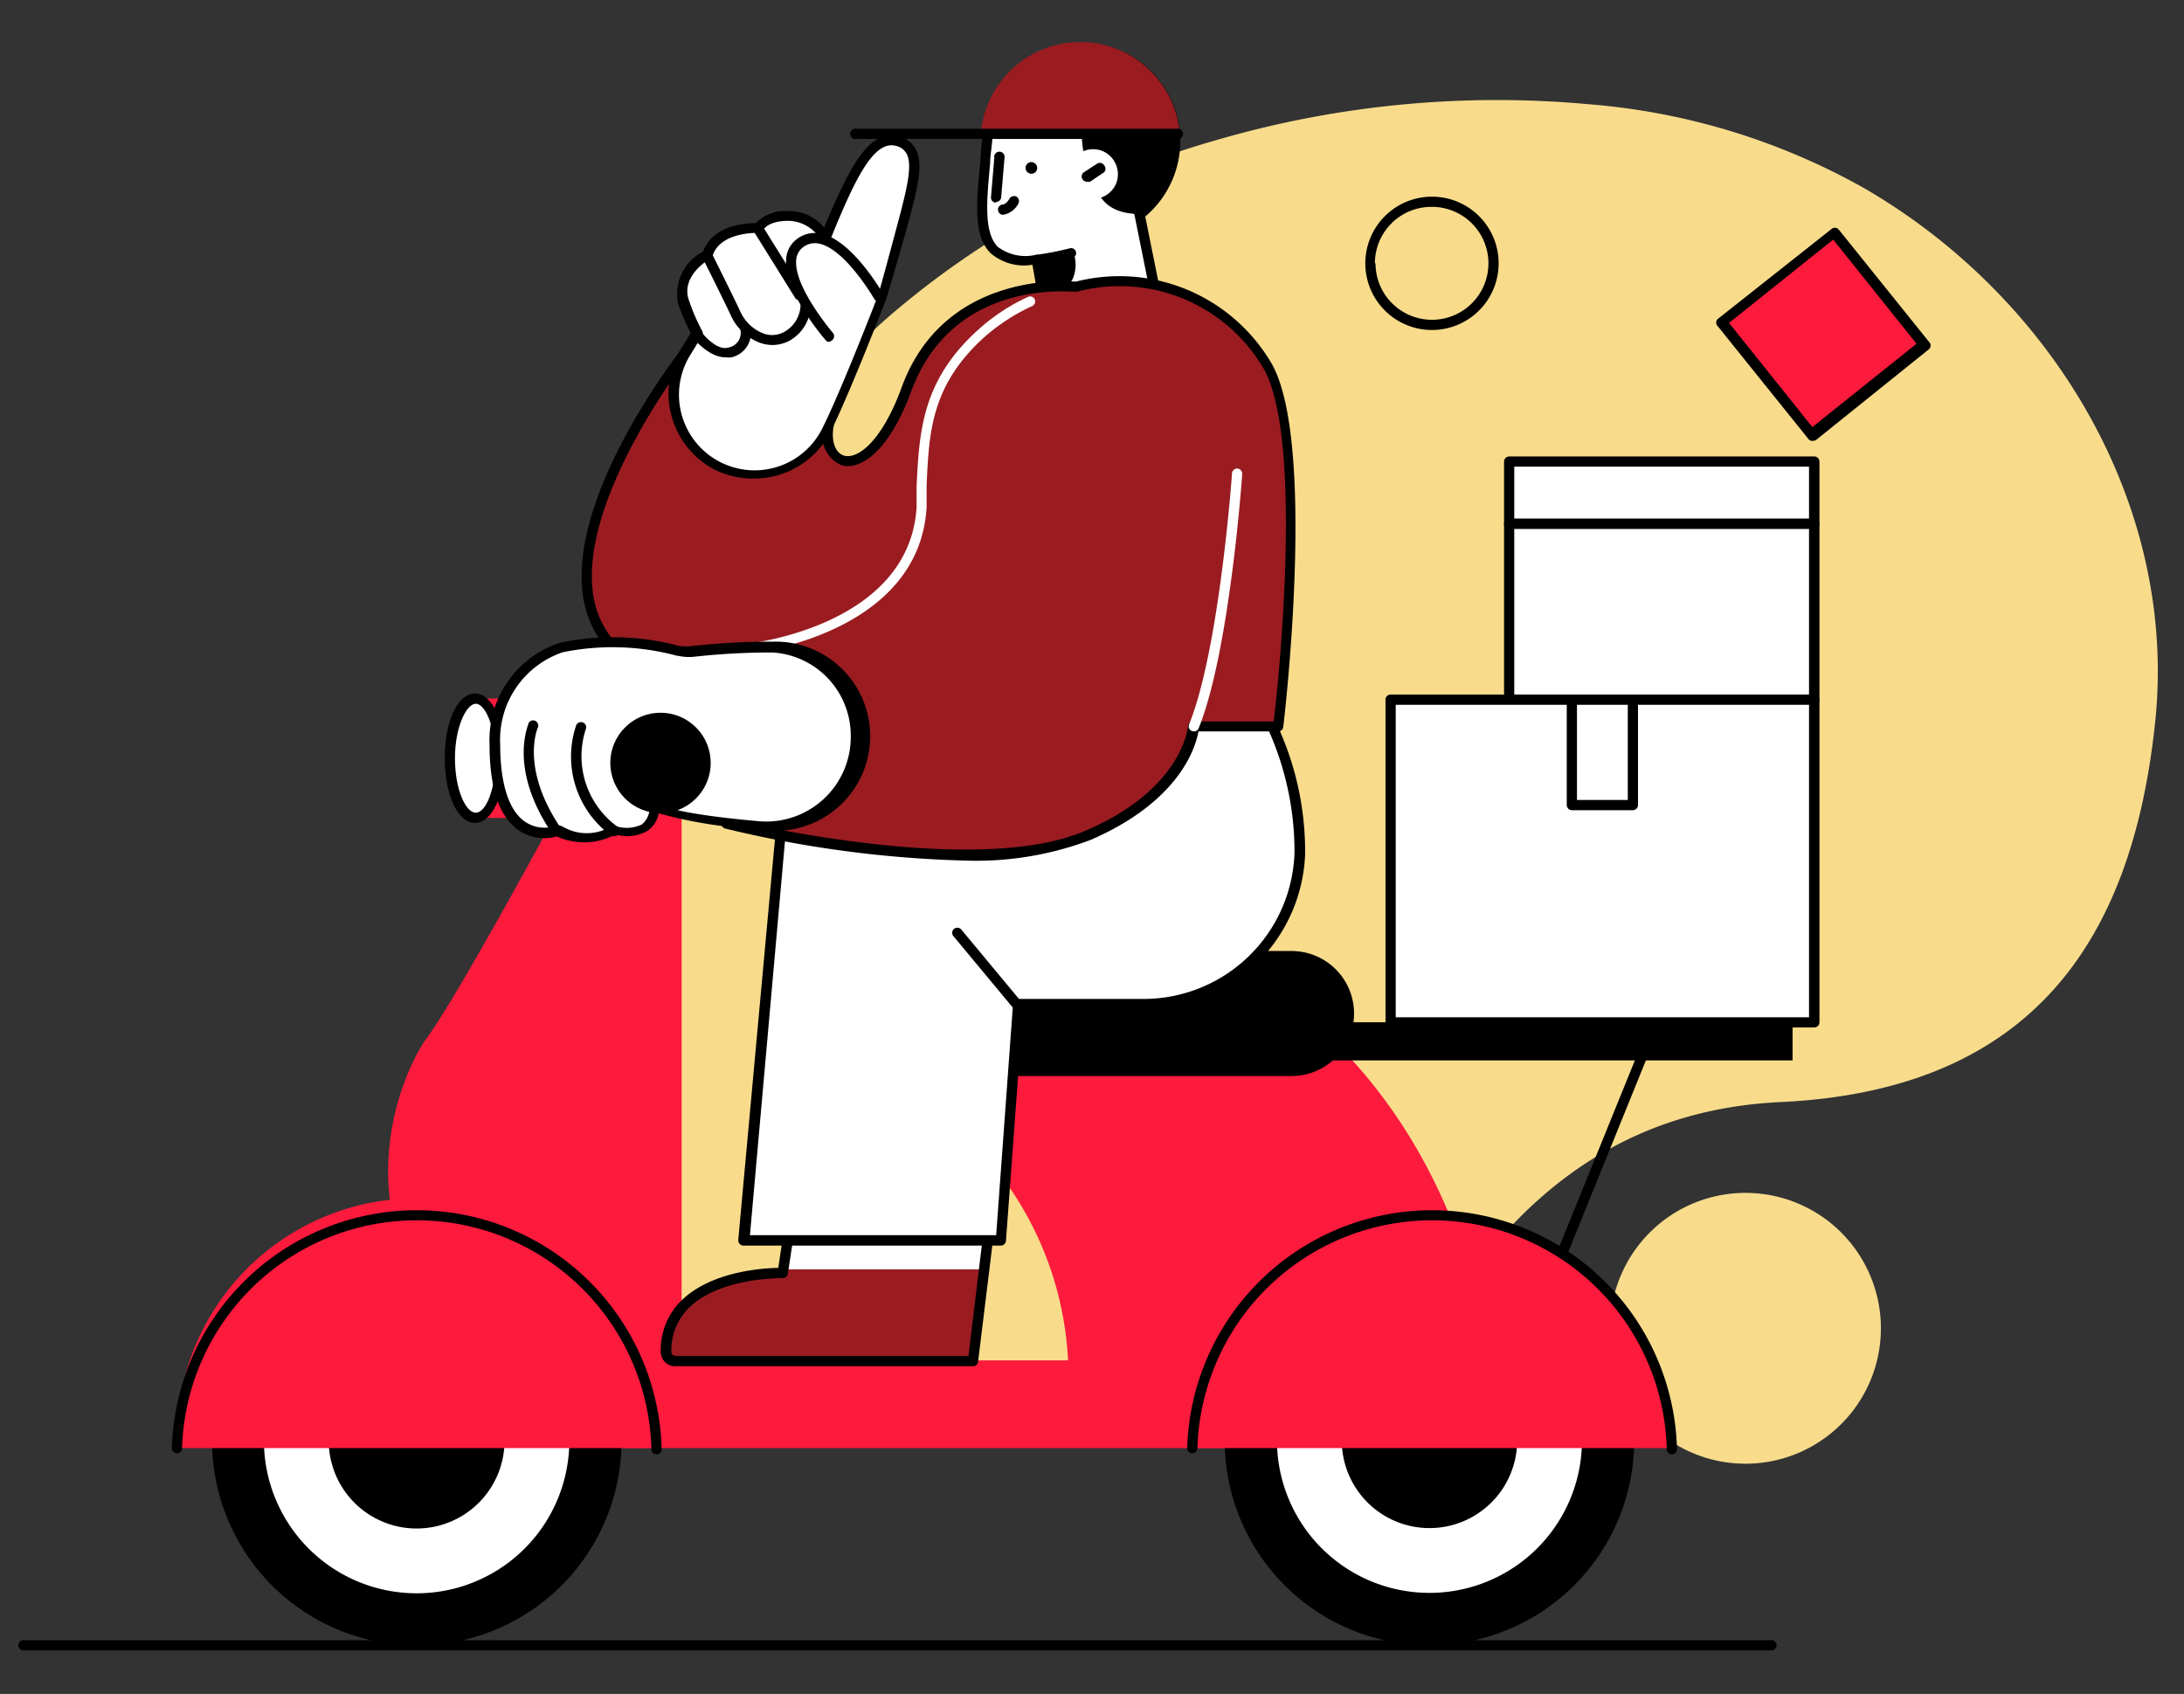 <svg id="Layer_1" data-name="Layer 1" xmlns="http://www.w3.org/2000/svg" viewBox="0 0 104.84 81.31"><rect x="0" y="0" width="104.84" height="81.31" fill="#333333" stroke="none"/><defs><style>.cls-1{fill:#f8dc8c;}.cls-2{fill:#fc1a3d;}.cls-3{fill:#fff;}.cls-4{fill:#9a1c21;}</style></defs><path class="cls-1" d="M90.11,62.24a6.5,6.5,0,1,1-7.84-4.8A6.5,6.5,0,0,1,90.11,62.24Z"/><path class="cls-1" d="M58.27,6.76A48.16,48.16,0,0,1,76.22,5,32.15,32.15,0,0,1,89.43,9c9.12,5.26,15.21,15.35,14,25.9-1.09,9.85-5.56,17.41-17.94,18-6.46.3-11.64,3.34-15.77,9.53-2.25,3.38-6.71,4.8-10.65,5.94s-8.28.78-12.28.46a25.93,25.93,0,0,1-12.28-3.91,20.6,20.6,0,0,1-8.91-17.24c0-6.45,2.52-12.65,6.09-17.93,3.44-5.09,6.16-10.29,10.88-14.47A41.32,41.32,0,0,1,58.27,6.76Z"/><path class="cls-2" d="M62.24,48.38H46.47A9.19,9.19,0,0,0,48.1,56.5a16,16,0,0,1,3.17,8.8H32.72V33.53H22.8v5.73h3.79S22,47.77,20.48,49.84s-6.18,13,9.36,19.67h42.1S72.2,56.37,62.24,48.38Z"/><path d="M1.18,79.22h83.9a.25.25,0,0,0,0-.49H1.18a.25.25,0,1,0,0,.49Z"/><circle cx="20.01" cy="69.15" r="9.83" transform="translate(-50.79 56.12) rotate(-63.43)"/><path class="cls-3" d="M27.33,69.15A7.33,7.33,0,1,1,20,61.82,7.32,7.32,0,0,1,27.33,69.15Z"/><path d="M24.22,69.15A4.22,4.22,0,1,1,20,64.93,4.22,4.22,0,0,1,24.22,69.15Z"/><path class="cls-2" d="M31.52,69.51H8.5a11.51,11.51,0,1,1,23,0Z"/><path d="M8.5,69.76a.25.25,0,0,0,.24-.25,11.27,11.27,0,0,1,22.53,0,.25.25,0,1,0,.49,0,11.76,11.76,0,0,0-23.51,0A.25.25,0,0,0,8.5,69.76Z"/><circle cx="68.62" cy="69.15" r="9.83" transform="translate(-28.8 68.77) rotate(-45)"/><path class="cls-3" d="M75.94,69.15a7.32,7.32,0,1,1-7.32-7.33A7.32,7.32,0,0,1,75.94,69.15Z"/><path d="M72.83,69.15a4.21,4.21,0,1,1-4.21-4.22A4.22,4.22,0,0,1,72.83,69.15Z"/><path class="cls-2" d="M80.25,69.51h-23a11.51,11.51,0,0,1,23,0Z"/><path d="M57.23,69.76a.25.25,0,0,0,.25-.25,11.27,11.27,0,0,1,22.53,0,.25.25,0,1,0,.49,0,11.76,11.76,0,0,0-23.51,0A.25.25,0,0,0,57.23,69.76Z"/><rect x="61.73" y="49.07" width="24.32" height="1.83"/><path d="M65.54,12.64a3.2,3.2,0,1,1,3.2,3.2A3.2,3.2,0,0,1,65.54,12.64Zm.49,0a2.71,2.71,0,1,0,2.71-2.71A2.71,2.71,0,0,0,66,12.64Z"/><path d="M47.27,7.6A4.73,4.73,0,1,0,51.1,2.12,4.72,4.72,0,0,0,47.27,7.6Z"/><path class="cls-3" d="M55.39,13.77l-.69-3.5c-2.41,0-2.17-2.07-2.17-2.07-.47-.26-.59-1.06-.61-1.87a1.52,1.52,0,0,0-2.38-1.22l-.14.1a3.16,3.16,0,0,1-1.9.67c0,.36,0,.41-.08.86-.28,3.38-.94,6.09,2.37,5.73l.3,1.76Z"/><path d="M50.09,14.48a.26.26,0,0,0,.25-.29L50,12.43a.24.24,0,0,0-.27-.2,2.2,2.2,0,0,1-1.83-.38c-.68-.68-.54-2.22-.37-4,0-.35.07-.72.1-1.09s0-.46.07-.67l0-.19A1.83,1.83,0,0,1,48,5a.24.24,0,1,0-.29-.39,2.09,2.09,0,0,0-.49,1.21l0,.19c0,.21,0,.32-.07.68s-.06.73-.09,1.08c-.19,1.91-.35,3.56.5,4.39a2.47,2.47,0,0,0,2,.55l.27,1.53A.25.25,0,0,0,50.09,14.48Z"/><path d="M55.39,13.94a.25.25,0,0,0,.24-.3l-.69-3.42a.25.25,0,1,0-.48.1l.69,3.42A.25.25,0,0,0,55.39,13.94Z"/><path class="cls-3" d="M53.59,8.78a1.2,1.2,0,0,1-1.54.69,1.19,1.19,0,1,1,.85-2.23A1.21,1.21,0,0,1,53.59,8.78Z"/><path d="M52.19,8.72a.25.25,0,0,0,.14,0L53,8.27A.25.25,0,0,0,53,7.93a.24.24,0,0,0-.34-.07l-.63.41a.24.24,0,0,0-.06.34A.23.23,0,0,0,52.19,8.72Z"/><path d="M49.79,8.05a.28.28,0,1,1-.29-.27A.29.29,0,0,1,49.79,8.05Z"/><path d="M49.79,12.72a13.21,13.21,0,0,0,1.68-.33.25.25,0,0,0,.18-.3.24.24,0,0,0-.3-.17,14.46,14.46,0,0,1-1.58.31.25.25,0,0,0-.23.26A.25.25,0,0,0,49.79,12.72Z"/><path d="M50.14,13.83a1,1,0,0,0,1.39-.53,1.76,1.76,0,0,0,0-1.18l-1.79.35Z"/><path d="M47.82,9.69a.24.24,0,0,0,.24-.22l.16-1.89a.25.25,0,1,0-.49,0l-.16,1.89a.25.25,0,0,0,.23.26Z"/><path class="cls-4" d="M56.58,6a4.79,4.79,0,0,0-9.5.48h9.56A3.86,3.86,0,0,0,56.58,6Z"/><path d="M48.15,10.31a1,1,0,0,0,.74-.55.25.25,0,0,0-.11-.33.26.26,0,0,0-.33.12s-.13.25-.33.27a.24.24,0,0,0-.21.27A.24.24,0,0,0,48.15,10.31Z"/><path d="M62,51.65H46.73a3,3,0,0,1,0-6H62a3,3,0,1,1,0,6Z"/><path class="cls-3" d="M24,36.39c0,1.59-.54,2.87-1.2,2.87S21.6,38,21.6,36.39s.53-2.86,1.2-2.86S24,34.81,24,36.39Z"/><path d="M21.35,36.39c0-1.77.62-3.1,1.45-3.1s1.44,1.33,1.44,3.1-.62,3.11-1.44,3.11S21.35,38.17,21.35,36.39Zm.49,0c0,1.5.51,2.62,1,2.62s.95-1.12.95-2.62-.5-2.61-.95-2.61S21.84,34.9,21.84,36.39Z"/><path d="M75.09,60.16a.26.26,0,0,0,.23-.16l4.56-11.25a.25.25,0,0,0-.13-.32.24.24,0,0,0-.32.13L74.86,59.82a.25.25,0,0,0,.14.32Z"/><path d="M41.11,6.67H56.49a.25.25,0,1,0,0-.49H41.11a.25.25,0,1,0,0,.49Z"/><path class="cls-3" d="M47.36,59l-.78,6.36H32.35a.44.44,0,0,1-.5-.44c0-3.93,5.59-3.8,5.59-3.8l.42-2.73Z"/><path class="cls-4" d="M46.7,65.34H32.47a.46.46,0,0,1-.51-.45c0-3.92,5.6-3.79,5.6-3.79l0-.17h9.66Z"/><path d="M31.72,64.9a3.3,3.3,0,0,1,1-2.48c1.42-1.39,3.89-1.55,4.64-1.56l.38-2.53a.24.24,0,0,1,.26-.21l9.5.61a.26.26,0,0,1,.17.09.22.22,0,0,1,.06.19l-.78,6.36a.24.24,0,0,1-.24.21H32.47A.69.69,0,0,1,31.72,64.9ZM47.2,59.21l-9-.58-.38,2.51a.25.25,0,0,1-.25.21s-3-.05-4.49,1.42a2.83,2.83,0,0,0-.85,2.12c0,.18.16.2.26.2h14Z"/><path class="cls-3" d="M37.5,39.76c0-.9.52-4.88,5.64-4.88l7.28,0H61.07a14.42,14.42,0,0,1,1.33,5.83V41a7.47,7.47,0,0,1-7.51,7.2h-6L48,59.53H35.68Z"/><path d="M35.5,59.7a.26.26,0,0,1-.06-.19l1.81-19.77c0-.87.49-5.11,5.89-5.11H61.07a.25.25,0,0,1,.22.13,14.42,14.42,0,0,1,1.36,5.94c0,.11,0,.22,0,.32a7.75,7.75,0,0,1-7.75,7.43H49.11l-.82,11.11a.25.25,0,0,1-.25.23H35.68A.25.25,0,0,1,35.5,59.7ZM48.63,48.18a.25.25,0,0,1,.25-.23h6a7.25,7.25,0,0,0,7.26-7c0-.1,0-.2,0-.31a14.35,14.35,0,0,0-1.24-5.58H43.14c-5,0-5.37,3.87-5.4,4.66L36,59.29H47.82Z"/><path d="M48.88,48.44a.21.21,0,0,0,.15,0,.25.25,0,0,0,0-.35l-2.9-3.49a.26.26,0,0,0-.35,0,.25.25,0,0,0,0,.35l2.9,3.49A.27.27,0,0,0,48.88,48.44Z"/><path class="cls-4" d="M60.83,17.5a8.29,8.29,0,0,0-9.17-3.73s-6-.74-8.15,4.94c-1.76,4.76-4.17,3.81-3.71,1.64l-7-3.29s-9.2,11.82-1.68,15.17a10.78,10.78,0,0,0,4.62.88l-.87,6.42s11.91,3,17.41.56c4.88-2.14,5-5.23,5-5.23H61.4S63,21.13,60.83,17.5Z"/><path d="M34.81,39.77a.26.26,0,0,1-.19-.27l.84-6.14a11.11,11.11,0,0,1-4.44-.9,4.84,4.84,0,0,1-2.93-3.32c-1.2-4.81,4.28-11.93,4.51-12.23a.25.25,0,0,1,.3-.07l7,3.29a.24.24,0,0,1,.13.27c-.15.74.05,1.34.49,1.47.68.19,1.83-.74,2.75-3.24,2-5.55,7.83-5.16,8.37-5.11A8.46,8.46,0,0,1,61,17.38c2.21,3.66.67,17,.6,17.51a.24.24,0,0,1-.24.22H57.53c-.14.78-.91,3.35-5.16,5.2a15.56,15.56,0,0,1-6,1A54.7,54.7,0,0,1,34.81,39.77ZM60.62,17.63A8,8,0,0,0,51.71,14h-.1c-.42,0-5.9-.55-7.87,4.79-1.11,3-2.5,3.79-3.35,3.54a1.55,1.55,0,0,1-.86-1.85l-6.66-3.12c-.8,1.07-5.36,7.44-4.3,11.65a4.37,4.37,0,0,0,2.65,3,10.56,10.56,0,0,0,4.51.86.2.2,0,0,1,.19.08.22.22,0,0,1,.06.19l-.84,6.21c1.63.38,12.08,2.68,17,.51,4.66-2,4.89-5,4.89-5a.23.23,0,0,1,.24-.23h3.87C61.37,32.86,62.6,20.9,60.62,17.63Z"/><path class="cls-3" d="M57.31,35.11a.25.25,0,0,0,.23-.15c1.47-3.64,2.07-11.86,2.09-12.2a.25.25,0,0,0-.23-.27.25.25,0,0,0-.26.23c0,.09-.61,8.49-2.06,12.05a.24.24,0,0,0,.14.32Z"/><rect class="cls-3" x="72.45" y="22.15" width="14.64" height="11.43"/><path d="M72.2,33.58V22.15a.25.25,0,0,1,.25-.24H87.09a.25.25,0,0,1,.25.24V33.58a.25.25,0,0,1-.25.25H72.45A.25.25,0,0,1,72.2,33.58ZM86.84,22.4H72.69V33.34H86.84Z"/><rect class="cls-3" x="66.75" y="33.58" width="20.34" height="15.49"/><path d="M66.51,49.07V33.58a.24.24,0,0,1,.24-.24H87.09a.25.25,0,0,1,.25.24V49.07a.25.25,0,0,1-.25.25H66.75A.25.25,0,0,1,66.51,49.07ZM86.84,33.83H67v15H86.84Z"/><rect class="cls-2" x="84.06" y="12.56" width="6.94" height="6.94" transform="translate(9.24 58.34) rotate(-38.77)"/><path d="M86.81,21.07l-4.35-5.41a.24.24,0,0,1,0-.35L87.91,11a.25.25,0,0,1,.34,0l4.35,5.41a.24.24,0,0,1,0,.35l-5.41,4.35a.27.27,0,0,1-.15.05A.23.23,0,0,1,86.81,21.07ZM88,11.5l-5,4,4,5,5-4Z"/><path d="M75.46,38.89h2.93a.25.25,0,0,0,.24-.25V33.58a.25.25,0,0,0-.49,0V38.4H75.7V33.58a.25.25,0,0,0-.49,0v5.06A.25.25,0,0,0,75.46,38.89Z"/><path d="M72.45,25.39H87.09a.25.25,0,0,0,0-.5H72.45a.25.25,0,0,0,0,.5Z"/><path class="cls-3" d="M34.41,22.32a3.87,3.87,0,0,0,5.26-1.7c.94-1.89,2.65-6.34,2.65-6.34s1-3.3,1.14-4c.5-1.91.78-3.19-.41-3.49s-2.16,1.58-3.43,4.65a2.07,2.07,0,0,0-1.79-1c-1.19,0-1.42.57-1.42.57s-2-.1-2.46,1.3c0,0-1.62.9-1.15,2.27A8.23,8.23,0,0,0,33.44,16l-.54.88a3.88,3.88,0,0,0,1.51,5.45Z"/><path d="M34.3,22.54a4.13,4.13,0,0,1-1.61-5.8l.47-.75a10,10,0,0,1-.6-1.39,2.27,2.27,0,0,1,1.19-2.52c.45-1.26,2-1.37,2.53-1.37a2,2,0,0,1,1.55-.58,2.16,2.16,0,0,1,1.73.8c1.21-2.9,2.15-4.74,3.55-4.39a1.25,1.25,0,0,1,.82.57c.39.65.18,1.65-.23,3.22-.18.71-1.11,3.89-1.15,4s-1.73,4.48-2.66,6.36a4.13,4.13,0,0,1-2.41,2.08,4.33,4.33,0,0,1-1.28.2A4.14,4.14,0,0,1,34.3,22.54Zm8.93-12.33c.29-1.14.59-2.32.28-2.85A.77.77,0,0,0,43,7c-1.08-.28-2,1.69-3.14,4.5a.24.24,0,0,1-.22.15.25.25,0,0,1-.23-.12,1.84,1.84,0,0,0-1.56-.93c-1,0-1.2.43-1.2.43a.27.27,0,0,1-.24.15s-1.85-.08-2.21,1.12a.24.24,0,0,1-.12.14c-.06,0-1.44.83-1,2a9.22,9.22,0,0,0,.62,1.43.23.23,0,0,1,0,.25l-.54.88a3.63,3.63,0,1,0,6.34,3.51c.9-1.81,2.55-6.07,2.64-6.31S43.05,10.89,43.23,10.21Z"/><path d="M39.76,16.41a.23.23,0,0,0,.16-.06A.25.25,0,0,0,40,16s-1.9-2.21-1.78-3.52a.85.85,0,0,1,.3-.59.93.93,0,0,1,.78-.2c1.28.25,2.65,2.64,2.67,2.66a.24.24,0,0,0,.42-.24c-.06-.11-1.5-2.61-3-2.9a1.41,1.41,0,0,0-1.18.3,1.28,1.28,0,0,0-.47.92c-.14,1.52,1.8,3.8,1.89,3.89A.21.21,0,0,0,39.76,16.41Z"/><path d="M38.4,14.41a.2.2,0,0,0,.13,0,.24.24,0,0,0,.08-.34l-2-3.21a.25.25,0,0,0-.34-.08.26.26,0,0,0-.08.34l2,3.21A.25.25,0,0,0,38.4,14.41Z"/><path d="M37.08,16.56a1.77,1.77,0,0,0,.77-.18,2,2,0,0,0,1.07-1.74.25.25,0,0,0-.49,0,1.52,1.52,0,0,1-.8,1.3,1.19,1.19,0,0,1-1,.06,2,2,0,0,1-1.07-1c-.3-.65-1.36-2.78-1.41-2.87a.25.25,0,0,0-.33-.11.25.25,0,0,0-.11.33s1.11,2.21,1.4,2.85a2.51,2.51,0,0,0,1.36,1.25A1.78,1.78,0,0,0,37.08,16.56Z"/><path d="M34.81,17.15a1.18,1.18,0,0,0,.31,0,1.2,1.2,0,0,0,.9-1.43.25.25,0,0,0-.49.06.71.71,0,0,1-.56.9c-.61.19-1.32-.77-1.33-.78a.25.25,0,0,0-.34-.06.25.25,0,0,0-.06.35S34,17.15,34.81,17.15Z"/><path class="cls-3" d="M36,31.35c.11,0,8.12-.9,8.48-7,0-.33,0-.66,0-1,.11-2.62.22-4.89,2.82-7.21a9.44,9.44,0,0,1,2.25-1.45.24.24,0,0,0-.2-.44A9.42,9.42,0,0,0,47,15.79c-2.75,2.45-2.87,4.93-3,7.55,0,.32,0,.65,0,1-.34,5.68-7.94,6.53-8,6.54a.23.23,0,0,0-.22.26A.25.25,0,0,0,36,31.35Z"/><path class="cls-3" d="M37.11,31.1a33.16,33.16,0,0,0-3.86.2,1.88,1.88,0,0,1-.63,0A12.33,12.33,0,0,0,27,31.08a4.64,4.64,0,0,0-3.2,4.64c0,4.34,2.06,4.47,3,4.16L27,40a2.45,2.45,0,0,0,2.52-.1s1.8.58,1.93-1.1a18.37,18.37,0,0,0,5,.87,4.29,4.29,0,1,0,.7-8.56Z"/><path d="M26.89,40.22l-.17-.07a2.21,2.21,0,0,1-1.86-.32c-.9-.66-1.36-2-1.36-4.11a4.91,4.91,0,0,1,3.39-4.87,12.33,12.33,0,0,1,5.73.16h.05a2,2,0,0,0,.55,0,34.89,34.89,0,0,1,3.91-.21,4.54,4.54,0,1,1-.74,9,21.74,21.74,0,0,1-4.77-.76,1.31,1.31,0,0,1-.55.85,2,2,0,0,1-1.54.16,3,3,0,0,1-1.35.38A3.3,3.3,0,0,1,26.89,40.22Zm2.69-.56a1.69,1.69,0,0,0,1.22-.08,1,1,0,0,0,.38-.81.28.28,0,0,1,.13-.2.24.24,0,0,1,.23,0c.43.23,1.62.56,4.9.85a4.06,4.06,0,0,0,4.4-4.1,4,4,0,0,0-3.75-4,33.58,33.58,0,0,0-3.82.21,2.41,2.41,0,0,1-.71-.05h-.05a11.9,11.9,0,0,0-5.5-.17,4.43,4.43,0,0,0-3,4.4c0,1.88.4,3.16,1.16,3.71a1.68,1.68,0,0,0,1.52.22.3.3,0,0,1,.23,0l.17.08a2.25,2.25,0,0,0,2.32-.1.2.2,0,0,1,.11,0Z"/><circle cx="31.71" cy="36.62" r="2.41" transform="translate(-16.61 33.15) rotate(-45)"/><path d="M26.74,40.13a.23.23,0,0,0,.14,0,.25.25,0,0,0,.07-.34c-2-2.91-1.14-4.85-1.13-4.87a.25.25,0,0,0-.13-.32.24.24,0,0,0-.32.12c0,.09-1,2.19,1.17,5.34A.24.24,0,0,0,26.74,40.13Z"/><path d="M29.5,40.13a.24.24,0,0,0,.15-.44A4.18,4.18,0,0,1,28.12,35a.24.24,0,0,0-.14-.32.25.25,0,0,0-.32.13,4.7,4.7,0,0,0,1.69,5.31A.23.23,0,0,0,29.5,40.13Z"/></svg>